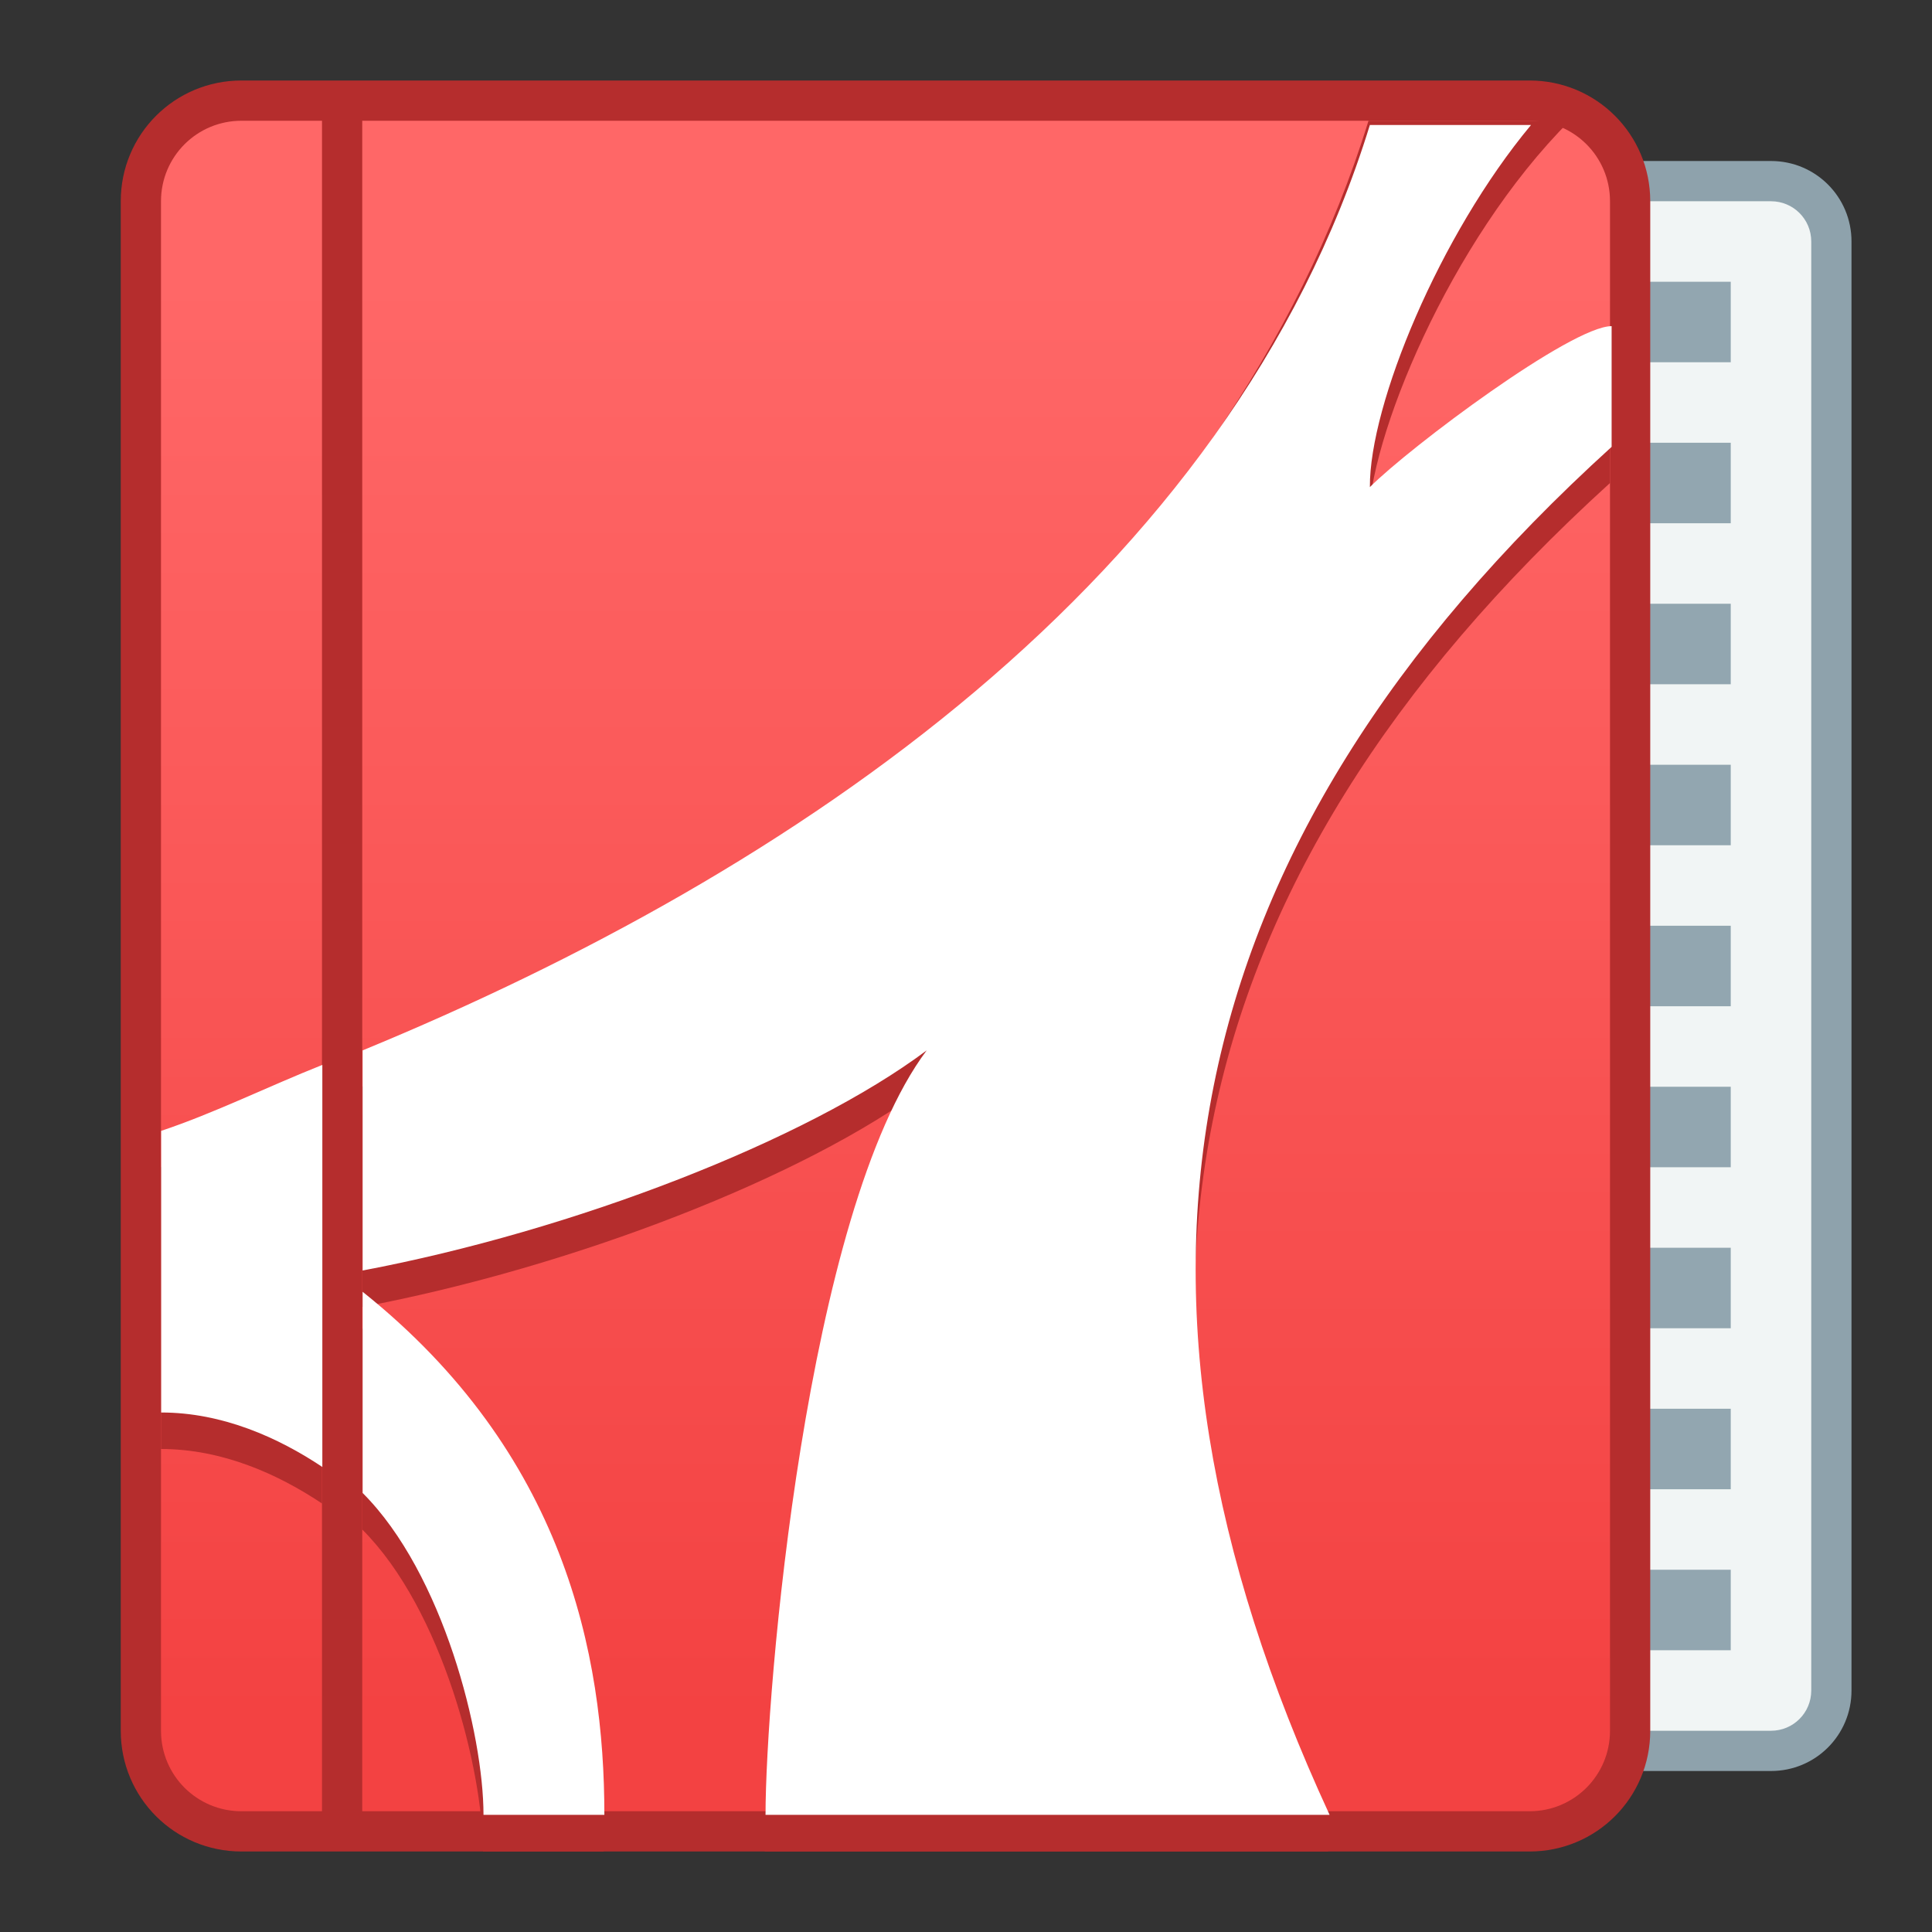 <?xml version="1.0" encoding="UTF-8" standalone="no"?>
<!-- Created with Inkscape (http://www.inkscape.org/) -->

<svg
   xmlns:dc="http://purl.org/dc/elements/1.1/"
   xmlns:cc="http://creativecommons.org/ns#"
   xmlns:rdf="http://www.w3.org/1999/02/22-rdf-syntax-ns#"
   xmlns:svg="http://www.w3.org/2000/svg"
   xmlns="http://www.w3.org/2000/svg"
   xmlns:xlink="http://www.w3.org/1999/xlink"
   xmlns:sodipodi="http://sodipodi.sourceforge.net/DTD/sodipodi-0.dtd"
   xmlns:inkscape="http://www.inkscape.org/namespaces/inkscape"
   width="48"
   height="48"
   viewBox="0 0 48 48"
   version="1.1"
   id="svg8"
   inkscape:version="0.92.2 2405546, 2018-03-11"
   sodipodi:docname="okular.svg">
  <rect x="0" y="0" width="48" height="48" fill="#333333" stroke="none"/>
  <title
     id="title7895">Antu icon Theme</title>
  <defs
     id="defs2">
    <linearGradient
       inkscape:collect="always"
       xlink:href="#linearGradient6408-4"
       id="linearGradient959"
       x1="24"
       y1="309.275"
       x2="24"
       y2="273.65"
       gradientUnits="userSpaceOnUse"
       gradientTransform="translate(-2)" />
    <linearGradient
       inkscape:collect="always"
       id="linearGradient6408-4">
      <stop
         style="stop-color:#f34242;stop-opacity:1"
         offset="0"
         id="stop6404-7" />
      <stop
         style="stop-color:#ff6767;stop-opacity:1"
         offset="1"
         id="stop6406-6" />
    </linearGradient>
  </defs>
  <sodipodi:namedview
     id="base"
     pagecolor="#ffffff"
     bordercolor="#666666"
     borderopacity="1.0"
     inkscape:pageopacity="0.0"
     inkscape:pageshadow="2"
     inkscape:zoom="1"
     inkscape:cx="153.95274"
     inkscape:cy="-8.9425256"
     inkscape:document-units="px"
     inkscape:current-layer="layer1"
     showgrid="true"
     units="px"
     inkscape:window-width="1360"
     inkscape:window-height="711"
     inkscape:window-x="0"
     inkscape:window-y="28"
     inkscape:window-maximized="1"
     objecttolerance="10"
     gridtolerance="10"
     guidetolerance="10">
    <inkscape:grid
       type="xygrid"
       id="grid7897"
       empspacing="4" />
  </sodipodi:namedview>
  <g
     inkscape:label="Capa 1"
     inkscape:groupmode="layer"
     id="layer1"
     transform="translate(0,-266.65)">
    <g
       id="g1066">
      <g
         id="g1004">
        <g
           id="g1069">
          <path
             style="opacity:1;fill:#90a4ae;fill-opacity:0.98;stroke:none;stroke-width:4;stroke-linecap:round;stroke-linejoin:round;stroke-miterlimit:4;stroke-dasharray:none;stroke-opacity:1"
             d="m 32,270.65 h 12 c 1.108,0 2,0.892 2,2 V 308.65 c 0,1.108 -0.892,2 -2,2 H 32 C 30.892,310.65 30,309.758 30,308.65 v -36 c 0,-1.108 0.892,-2 2,-2 z"
             id="rect901" />
          <path
             style="opacity:1;fill:#f1f5f5;fill-opacity:1;stroke:none;stroke-width:4;stroke-linecap:round;stroke-linejoin:round;stroke-miterlimit:4;stroke-dasharray:none;stroke-opacity:1"
             d="m 32,271.65 h 12 c 0.554,0 1,0.446 1,1 v 36 c 0,0.554 -0.446,1 -1,1 H 32 c -0.554,0 -1,-0.446 -1,-1 v -36 c 0,-0.554 0.446,-1 1,-1 z"
             id="rect903" />
          <path
             style="opacity:1;fill:#90a4ae;fill-opacity:0.98;stroke:none;stroke-width:4;stroke-linecap:round;stroke-linejoin:round;stroke-miterlimit:4;stroke-dasharray:none;stroke-opacity:1"
             d="m 31,273.65 v 2 h 12 v -2 z m 0,4 v 2 h 12 v -2 z m 0,4 v 2 h 12 v -2 z m 0,4 v 2 h 12 v -2 z m 0,4 v 2 h 12 v -2 z m 0,4 v 2 h 12 v -2 z m 0,4 v 2 h 12 v -2 z m 0,4 v 2 h 12 v -2 z m 0,4 v 2 h 12 v -2 z"
             id="rect915"
             inkscape:connector-curvature="0" />
          <path
             style="opacity:1;fill:#b52d2d;fill-opacity:1;stroke:none;stroke-width:1;stroke-linecap:round;stroke-linejoin:round;stroke-miterlimit:4;stroke-dasharray:none;stroke-opacity:1"
             d="m 6,268.65 c -1.662,0 -3,1.338 -3,3 v 10 3 25 c 0,1.662 1.338,3 3,3 h 32 c 1.662,0 3,-1.338 3,-3 v -22 -3 -3 -10 c 0,-1.662 -1.338,-3 -3,-3 z"
             id="rect900"
             inkscape:connector-curvature="0" />
          <path
             style="opacity:1;fill:url(#linearGradient959);fill-opacity:1.0;stroke:none;stroke-width:0.955;stroke-linecap:round;stroke-linejoin:round;stroke-miterlimit:4;stroke-dasharray:none;stroke-opacity:1"
             d="m 6,269.65 c -1.108,0 -2,0.892 -2,2 v 9 1 3 2 3 20 c 0,1.108 0.892,2 2,2 h 2 v -42 z m 3,0 v 42 h 29 c 1.108,0 2,-0.892 2,-2 v -20 -5 -3 -1 -9 c 0,-1.108 -0.892,-2 -2,-2 z"
             id="rect900-3"
             inkscape:connector-curvature="0" />
        </g>
        <path
           sodipodi:nodetypes="cccccccccccccccccccccccc"
           id="path965-9"
           d="m 34,269.65 c -3.469,11.274 -14.316,19.595 -25,24 v 5.471 c 5.234,-0.99 11.012,-3.23 14,-5.471 -3,4 -4,16 -4,19 h 14 c -6,-13 -4,-24 7,-34 v -3 c -1,0 -5,3 -6,4 -0.013,-2.046 2,-7 5,-10 z M 8,294.011 c -1.338,0.531 -2.694,1.203 -4,1.639 v 3 1 2 1 c 1.53,0 2.918,0.631 4,1.354 z m 1,5.639 v 5 c 2,2 3,6 3,8 h 3 c 0,-4 -1,-9 -6,-13 z"
           style="fill:#b52d2d;fill-opacity:1;stroke:none;stroke-width:1px;stroke-linecap:butt;stroke-linejoin:miter;stroke-opacity:1"
           inkscape:connector-curvature="0" />
        <g
           inkscape:label="Capa 1"
           id="layer1-62-2"
           transform="matrix(1.467,0,0,1.467,1.6,-147.37)">
          <g
             id="layer1-6-6"
             inkscape:label="Capa 1"
             transform="matrix(1.023,0,0,1.011,-2.455,-3.582)">
            <g
               transform="translate(8,-20)"
               id="g2446-2">
              <path
                 id="path965"
                 transform="matrix(0.667,0,0,0.674,-6.666,302.766)"
                 d="M 34 3 C 30.531 14.274 19.684 21.595 9 26 L 9 31.471 C 14.234 30.48 20.012 28.241 23 26 C 20 30 19 42 19 45 L 33 45 C 27 32 29 21 40 11 L 40 8 C 39 8 35 11 34 12 C 33.987 9.954 35.726 5.735 38 3 L 34 3 z M 8 26.361 C 6.662 26.893 5.306 27.565 4 28 L 4 31 L 4 32 L 4 34 L 4 35 C 5.53 35 6.918 35.631 8 36.354 L 8 26.361 z M 9 32 L 9 37 C 11 39 12 43 12 45 L 15 45 C 15 41 14 36 9 32 z "
                 style="fill:#ffffff;fill-opacity:1;stroke:none;stroke-width:1px;stroke-linecap:butt;stroke-linejoin:miter;stroke-opacity:1" />
            </g>
          </g>
        </g>
      </g>
    </g>
  </g>
</svg>
